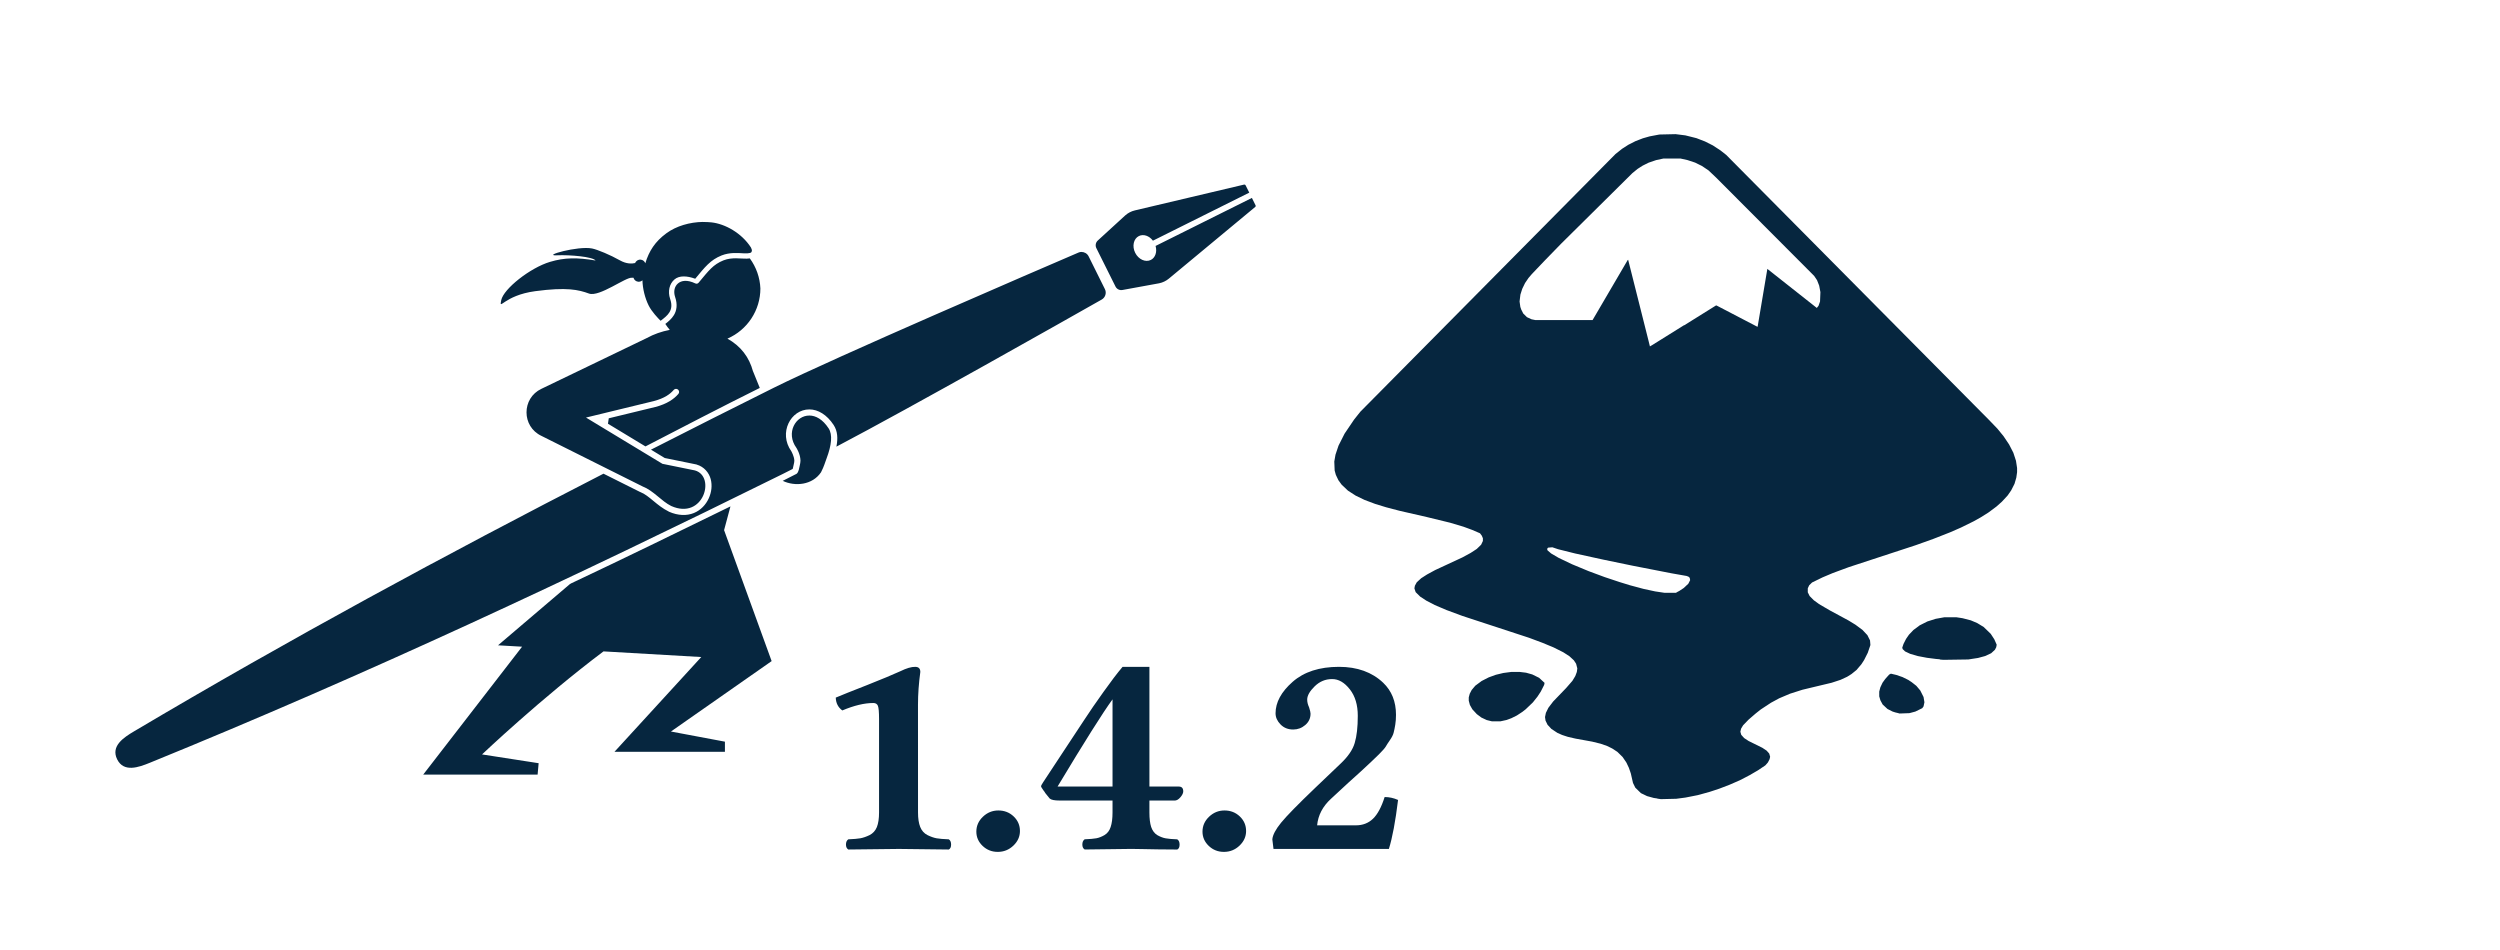 <?xml version="1.0" encoding="UTF-8" standalone="no"?>
<svg
   inkscape:export-ydpi="96"
   inkscape:export-xdpi="96"
   inkscape:export-filename="header.png"
   inkscape:output_extension="org.inkscape.output.svg.inkscape"
   sodipodi:docname="header.svg"
   inkscape:version="1.5-dev (46f60e1777, 2025-04-05, custom)"
   version="1.1"
   id="svg2"
   height="57"
   width="150"
   inkscape:export-batch-path="/home/ltlnx"
   xmlns:inkscape="http://www.inkscape.org/namespaces/inkscape"
   xmlns:sodipodi="http://sodipodi.sourceforge.net/DTD/sodipodi-0.dtd"
   xmlns="http://www.w3.org/2000/svg"
   xmlns:svg="http://www.w3.org/2000/svg"
   xmlns:rdf="http://www.w3.org/1999/02/22-rdf-syntax-ns#"
   xmlns:cc="http://creativecommons.org/ns#"
   xmlns:dc="http://purl.org/dc/elements/1.1/">
  <defs
     id="defs4" />
  <sodipodi:namedview
     inkscape:snap-bbox-midpoints="true"
     inkscape:snap-bbox="true"
     inkscape:snap-center="true"
     inkscape:document-rotation="0"
     inkscape:window-maximized="1"
     inkscape:window-y="0"
     inkscape:window-x="0"
     inkscape:window-height="1144"
     inkscape:window-width="1920"
     showgrid="false"
     inkscape:current-layer="layer1"
     inkscape:document-units="px"
     inkscape:cy="-18.0616"
     inkscape:cx="5.0364077"
     inkscape:zoom="2.8790362"
     inkscape:pageshadow="2"
     inkscape:pageopacity="0.0"
     borderopacity="1.0"
     bordercolor="#666666"
     pagecolor="#ffffff"
     id="base"
     inkscape:showpageshadow="2"
     inkscape:pagecheckerboard="0"
     inkscape:deskcolor="#d1d1d1" />
  <g
     transform="translate(0,-995.362)"
     id="layer1"
     inkscape:groupmode="layer"
     inkscape:label="Layer 1">
    <rect
       y="995.362"
       x="0"
       height="57"
       width="150"
       id="rect8549"
       style="fill:#ffffff;fill-opacity:1;stroke:none" />
    <path
       style="font-weight:bold;font-size:17.918px;line-height:1.5;font-family:'Linux Libertine';-inkscape-font-specification:'Linux Libertine';font-variant-ligatures:none;text-decoration-color:#000000;letter-spacing:0px;fill:#06263f;stroke-width:7.559;stroke-linecap:round;stroke-linejoin:round"
       d="m 55.081,1044.112 q 0,0.534 0.131,0.866 0.131,0.333 0.437,0.49 0.306,0.149 0.551,0.192 0.254,0.044 0.726,0.061 0.14,0.087 0.14,0.315 0,0.228 -0.14,0.297 -2.94,-0.035 -2.992,-0.035 l -3.036,0.035 q -0.14,-0.088 -0.14,-0.297 0,-0.219 0.14,-0.315 0.464,-0.018 0.717,-0.061 0.254,-0.044 0.56,-0.192 0.306,-0.158 0.437,-0.481 0.131,-0.333 0.131,-0.875 v -5.608 q 0,-0.63 -0.07,-0.796 -0.07,-0.166 -0.271,-0.166 -0.805,0 -1.863,0.446 -0.376,-0.271 -0.394,-0.77 0.516,-0.219 1.881,-0.752 1.365,-0.542 1.995,-0.831 0.551,-0.271 0.892,-0.262 0.306,0 0.306,0.306 -0.14,1.024 -0.14,1.968 z m 3.5,1.146 q 0,-0.516 0.394,-0.892 0.394,-0.376 0.927,-0.376 0.542,0 0.919,0.359 0.376,0.359 0.376,0.875 0,0.499 -0.394,0.875 -0.394,0.376 -0.936,0.376 -0.534,0 -0.91,-0.359 -0.376,-0.359 -0.376,-0.857 z m 8.171,-7.935 q -0.875,1.199 -3.298,5.232 h 3.298 z m 3.972,5.232 q 0.271,0 0.271,0.289 0,0.158 -0.175,0.359 -0.166,0.193 -0.341,0.193 h -1.514 v 0.717 q 0,0.534 0.105,0.866 0.114,0.333 0.367,0.49 0.262,0.149 0.499,0.192 0.236,0.044 0.7,0.061 0.14,0.087 0.14,0.315 0,0.228 -0.14,0.297 -0.577,0 -1.172,-0.01 -0.586,-0.01 -0.927,-0.017 -0.341,-0.01 -0.656,-0.01 l -2.8,0.035 q -0.14,-0.088 -0.14,-0.297 0,-0.219 0.14,-0.315 0.464,-0.018 0.7,-0.061 0.236,-0.044 0.49,-0.192 0.262,-0.158 0.367,-0.481 0.114,-0.333 0.114,-0.875 v -0.717 h -3.176 q -0.464,0 -0.595,-0.122 l -0.262,-0.324 q -0.035,-0.07 -0.114,-0.166 -0.07,-0.105 -0.105,-0.158 -0.035,-0.053 -0.035,-0.087 0,-0.053 0.122,-0.236 0.359,-0.551 1.146,-1.741 0.796,-1.199 1.304,-1.977 0.507,-0.779 1.172,-1.706 0.665,-0.936 1.146,-1.505 h 1.61 v 7.183 z m 1.426,2.703 q 0,-0.516 0.394,-0.892 0.394,-0.376 0.927,-0.376 0.542,0 0.919,0.359 0.376,0.359 0.376,0.875 0,0.499 -0.394,0.875 -0.394,0.376 -0.936,0.376 -0.534,0 -0.91,-0.359 -0.376,-0.359 -0.376,-0.857 z m 4.383,-7.095 q 0,-0.989 1.024,-1.89 1.024,-0.901 2.782,-0.901 1.645,0 2.651,0.954 0.77,0.735 0.77,1.925 0,0.324 -0.044,0.595 -0.044,0.271 -0.096,0.472 -0.044,0.192 -0.227,0.455 -0.175,0.254 -0.254,0.394 -0.079,0.131 -0.402,0.455 -0.324,0.324 -0.472,0.455 -0.14,0.131 -0.63,0.586 -0.49,0.446 -0.726,0.656 l -1.05,0.971 q -0.744,0.682 -0.831,1.592 h 2.327 q 0.612,0 1.024,-0.394 0.411,-0.394 0.7,-1.304 0.411,0 0.805,0.175 -0.236,1.933 -0.551,2.94 H 76.41 l -0.07,-0.577 q 0.035,-0.394 0.525,-0.997 0.499,-0.612 2.056,-2.1 l 1.522,-1.452 q 0.665,-0.63 0.84,-1.234 0.184,-0.612 0.184,-1.627 0,-0.98 -0.472,-1.584 -0.49,-0.63 -1.076,-0.621 -0.595,0 -1.041,0.437 -0.446,0.437 -0.446,0.796 0,0.219 0.114,0.464 0.087,0.271 0.087,0.376 0,0.411 -0.315,0.682 -0.315,0.271 -0.726,0.271 -0.464,0 -0.761,-0.306 -0.297,-0.306 -0.297,-0.665 z"
       id="text1"
       aria-label="1.4.2" />
    <path
       style="font-variation-settings:normal;vector-effect:none;fill:#06263f;fill-opacity:1;stroke-width:7.635;stroke-linecap:round;stroke-linejoin:round;stroke-miterlimit:4;stroke-dasharray:none;stroke-dashoffset:0;stroke-opacity:1;-inkscape-stroke:none;stop-color:#000000"
       d="m 99.441,1043.271 -0.218,-0.032 -0.199,-0.055 -0.199,-0.055 -0.185,-0.089 -0.185,-0.089 -0.169,-0.165 -0.169,-0.165 -0.069,-0.141 -0.069,-0.141 -0.066,-0.288 -0.066,-0.288 -0.058,-0.167 -0.058,-0.167 -0.074,-0.156 -0.074,-0.156 -0.114,-0.168 -0.114,-0.167 -0.157,-0.154 -0.157,-0.153 -0.152,-0.1 -0.152,-0.1 -0.154,-0.076 -0.154,-0.076 -0.195,-0.068 -0.195,-0.068 -0.255,-0.063 -0.255,-0.063 -0.494,-0.09 -0.494,-0.089 -0.231,-0.053 -0.231,-0.053 -0.176,-0.057 -0.176,-0.058 -0.142,-0.063 -0.142,-0.063 -0.179,-0.118 -0.179,-0.118 -0.116,-0.125 -0.116,-0.125 -0.061,-0.126 -0.061,-0.126 -0.015,-0.105 -0.015,-0.105 0.026,-0.126 0.026,-0.126 0.075,-0.152 0.075,-0.152 0.142,-0.187 0.142,-0.187 0.39,-0.405 0.39,-0.405 0.189,-0.217 0.189,-0.217 0.087,-0.144 0.087,-0.144 0.046,-0.123 0.046,-0.123 0.014,-0.106 0.014,-0.106 -0.036,-0.139 -0.036,-0.139 -0.067,-0.103 -0.067,-0.103 -0.135,-0.124 -0.135,-0.124 -0.183,-0.118 -0.183,-0.118 -0.289,-0.145 -0.289,-0.145 -0.326,-0.135 -0.326,-0.136 -0.409,-0.153 -0.409,-0.153 -1.998,-0.655 -1.998,-0.655 -0.483,-0.179 -0.483,-0.179 -0.351,-0.15 -0.351,-0.15 -0.252,-0.131 -0.252,-0.131 -0.186,-0.122 -0.186,-0.122 -0.134,-0.133 -0.134,-0.133 -0.038,-0.113 -0.038,-0.113 0.015,-0.08 0.015,-0.08 0.057,-0.104 0.057,-0.104 0.133,-0.121 0.133,-0.121 0.176,-0.113 0.176,-0.113 0.243,-0.132 0.243,-0.132 0.814,-0.378 0.814,-0.378 0.249,-0.135 0.249,-0.135 0.184,-0.12 0.184,-0.12 0.131,-0.127 0.131,-0.127 0.053,-0.112 0.053,-0.112 2.17e-4,-0.082 2.17e-4,-0.082 -0.034,-0.079 -0.034,-0.079 -0.053,-0.07 -0.053,-0.07 -0.237,-0.102 -0.237,-0.102 -0.26,-0.096 -0.26,-0.095 -0.399,-0.119 -0.399,-0.119 -0.702,-0.171 -0.702,-0.171 -0.816,-0.187 -0.816,-0.187 -0.404,-0.106 -0.404,-0.106 -0.327,-0.1 -0.327,-0.1 -0.318,-0.12 -0.318,-0.12 -0.267,-0.129 -0.267,-0.129 -0.231,-0.149 -0.231,-0.149 -0.19,-0.18 -0.19,-0.18 -0.096,-0.132 -0.096,-0.132 -0.077,-0.161 -0.077,-0.161 -0.036,-0.13 -0.036,-0.13 -0.011,-0.271 -0.011,-0.271 0.036,-0.206 0.036,-0.206 0.091,-0.271 0.091,-0.271 0.182,-0.36 0.182,-0.36 0.284,-0.42 0.284,-0.42 0.189,-0.238 0.189,-0.238 7.654,-7.73 7.654,-7.73 0.199,-0.158 0.199,-0.158 0.187,-0.12 0.187,-0.12 0.215,-0.109 0.215,-0.109 0.223,-0.086 0.223,-0.086 0.198,-0.056 0.198,-0.057 0.296,-0.056 0.296,-0.056 0.485,-0.011 0.485,-0.011 0.294,0.037 0.294,0.037 0.333,0.083 0.333,0.084 0.255,0.099 0.255,0.098 0.238,0.12 0.238,0.12 0.227,0.149 0.227,0.149 0.174,0.137 0.174,0.137 7.879,7.946 7.879,7.946 0.254,0.264 0.254,0.264 0.186,0.228 0.186,0.228 0.165,0.246 0.165,0.246 0.128,0.249 0.128,0.249 0.079,0.242 0.079,0.242 0.033,0.217 0.033,0.216 2.3e-4,0.123 2.2e-4,0.123 -0.024,0.167 -0.024,0.167 -0.054,0.184 -0.054,0.184 -0.1,0.197 -0.1,0.197 -0.109,0.156 -0.109,0.156 -0.169,0.182 -0.169,0.182 -0.165,0.147 -0.165,0.147 -0.241,0.179 -0.241,0.179 -0.241,0.151 -0.241,0.151 -0.203,0.113 -0.203,0.113 -0.375,0.185 -0.375,0.185 -0.322,0.141 -0.322,0.141 -0.516,0.203 -0.516,0.202 -0.527,0.189 -0.527,0.188 -1.998,0.655 -1.998,0.655 -0.48,0.177 -0.48,0.177 -0.311,0.131 -0.311,0.131 -0.317,0.155 -0.317,0.155 -0.085,0.084 -0.085,0.084 -0.042,0.09 -0.042,0.09 -3.7e-4,0.12 -3.7e-4,0.12 0.056,0.112 0.056,0.112 0.125,0.126 0.125,0.126 0.154,0.113 0.154,0.113 0.329,0.193 0.329,0.192 0.56,0.302 0.56,0.303 0.208,0.127 0.208,0.127 0.212,0.158 0.212,0.158 0.145,0.155 0.145,0.155 0.079,0.158 0.079,0.158 0.011,0.138 0.011,0.138 -0.079,0.232 -0.079,0.232 -0.11,0.218 -0.11,0.218 -0.08,0.124 -0.08,0.124 -0.148,0.174 -0.148,0.174 -0.151,0.122 -0.151,0.122 -0.131,0.082 -0.131,0.082 -0.199,0.092 -0.199,0.092 -0.265,0.087 -0.265,0.087 -0.46,0.11 -0.46,0.11 -0.417,0.1 -0.417,0.1 -0.373,0.119 -0.373,0.119 -0.325,0.138 -0.325,0.138 -0.245,0.133 -0.246,0.133 -0.307,0.202 -0.307,0.202 -0.154,0.122 -0.154,0.122 -0.211,0.182 -0.211,0.182 -0.165,0.171 -0.165,0.171 -0.06,0.101 -0.06,0.101 -0.021,0.091 -0.021,0.091 0.026,0.092 0.026,0.092 0.086,0.097 0.086,0.097 0.136,0.089 0.136,0.089 0.412,0.204 0.412,0.204 0.129,0.086 0.129,0.086 0.077,0.088 0.077,0.088 0.027,0.095 0.027,0.094 -0.016,0.072 -0.016,0.073 -0.05,0.097 -0.05,0.098 -0.079,0.09 -0.079,0.09 -0.225,0.15 -0.225,0.151 -0.245,0.142 -0.245,0.143 -0.293,0.152 -0.293,0.152 -0.307,0.134 -0.307,0.134 -0.305,0.117 -0.305,0.117 -0.296,0.099 -0.296,0.097 -0.354,0.098 -0.354,0.097 -0.373,0.074 -0.373,0.073 -0.274,0.036 -0.274,0.036 -0.461,0.011 -0.461,0.011 -0.218,-0.032 z m 1.217,-12.401 0.099,-0.051 0.132,-0.087 0.132,-0.087 0.14,-0.131 0.14,-0.131 0.054,-0.106 0.054,-0.106 -0.013,-0.071 -0.013,-0.071 -0.038,-0.034 -0.038,-0.034 -0.057,-0.021 -0.057,-0.021 -0.448,-0.079 -0.448,-0.079 -1.164,-0.227 -1.163,-0.227 -0.889,-0.184 -0.889,-0.184 -0.845,-0.185 -0.845,-0.185 -0.508,-0.127 -0.508,-0.127 -0.173,-0.058 -0.173,-0.058 -0.129,0.011 -0.129,0.011 -0.028,0.037 -0.028,0.037 0.011,0.043 0.011,0.043 0.109,0.094 0.109,0.094 0.227,0.133 0.227,0.133 0.402,0.192 0.402,0.192 0.499,0.207 0.499,0.207 0.477,0.177 0.477,0.177 0.447,0.149 0.447,0.149 0.31,0.095 0.31,0.096 0.406,0.109 0.406,0.109 0.351,0.076 0.351,0.076 0.285,0.043 0.285,0.043 h 0.34 0.34 z m 0.389,-15.987 1.915,-1.195 h 0.012 0.012 l 1.23,0.641 1.23,0.641 0.007,-0.011 0.007,-0.011 0.288,-1.713 0.288,-1.713 v -0.015 -0.015 l 1.486,1.173 1.486,1.173 0.051,-0.063 0.051,-0.063 0.046,-0.13 0.046,-0.13 0.011,-0.282 0.011,-0.282 -0.037,-0.195 -0.037,-0.194 -0.064,-0.163 -0.064,-0.163 -0.086,-0.128 -0.086,-0.128 -2.937,-2.945 -2.937,-2.945 -0.232,-0.22 -0.232,-0.22 -0.197,-0.133 -0.197,-0.133 -0.205,-0.101 -0.205,-0.102 -0.227,-0.075 -0.227,-0.075 -0.215,-0.048 -0.215,-0.048 h -0.505 -0.505 l -0.223,0.048 -0.223,0.048 -0.225,0.077 -0.225,0.077 -0.177,0.088 -0.177,0.088 -0.154,0.098 -0.154,0.099 -0.154,0.125 -0.154,0.125 -2.141,2.12 -2.141,2.12 -0.495,0.509 -0.495,0.509 -0.383,0.402 -0.383,0.402 -0.101,0.118 -0.101,0.118 -0.103,0.152 -0.103,0.151 -0.084,0.173 -0.084,0.173 -0.055,0.173 -0.055,0.173 -0.025,0.206 -0.025,0.206 0.023,0.163 0.023,0.162 0.025,0.076 0.025,0.076 0.062,0.123 0.062,0.123 0.11,0.109 0.11,0.109 0.137,0.064 0.137,0.064 0.116,0.024 0.116,0.024 h 1.717 1.717 l 1.052,-1.798 1.052,-1.798 0.015,-0.011 0.015,-0.011 0.609,2.42 0.609,2.42 0.044,0.179 0.044,0.179 0.069,-0.04 0.069,-0.04 1.915,-1.195 z m -11.686,23.721 -0.156,-0.038 -0.162,-0.076 -0.162,-0.076 -0.136,-0.102 -0.136,-0.102 -0.134,-0.145 -0.134,-0.145 -0.074,-0.131 -0.074,-0.13 -0.034,-0.129 -0.034,-0.129 2.6e-4,-0.099 2.61e-4,-0.098 0.029,-0.109 0.029,-0.108 0.058,-0.112 0.058,-0.112 0.109,-0.13 0.109,-0.129 0.19,-0.141 0.19,-0.141 0.212,-0.109 0.212,-0.108 0.214,-0.078 0.214,-0.078 0.225,-0.054 0.225,-0.054 0.248,-0.033 0.248,-0.032 h 0.235 0.235 l 0.198,0.024 0.198,0.024 0.187,0.052 0.187,0.052 0.204,0.101 0.204,0.1 0.165,0.152 0.165,0.152 -0.012,0.062 -0.012,0.061 -0.101,0.199 -0.101,0.199 -0.1,0.153 -0.1,0.153 -0.138,0.173 -0.138,0.173 -0.216,0.207 -0.216,0.207 -0.099,0.077 -0.099,0.077 -0.165,0.108 -0.165,0.108 -0.165,0.082 -0.165,0.082 -0.143,0.053 -0.143,0.053 -0.187,0.041 -0.187,0.041 h -0.252 -0.252 l -0.156,-0.038 z m 24.491,-0.465 -0.121,-0.028 -0.088,-0.028 -0.088,-0.028 -0.154,-0.078 -0.154,-0.078 -0.145,-0.135 -0.145,-0.135 -0.067,-0.125 -0.067,-0.125 -0.035,-0.118 -0.035,-0.118 v -0.143 -0.143 l 0.034,-0.129 0.034,-0.129 0.066,-0.139 0.066,-0.139 0.08,-0.11 0.08,-0.11 0.116,-0.131 0.116,-0.131 0.054,-0.029 0.054,-0.029 0.161,0.038 0.161,0.038 0.187,0.064 0.187,0.064 0.176,0.087 0.176,0.087 0.099,0.066 0.099,0.065 0.14,0.11 0.14,0.11 0.119,0.141 0.119,0.141 0.098,0.195 0.098,0.195 0.026,0.157 0.026,0.157 -0.026,0.124 -0.026,0.124 -0.039,0.054 -0.039,0.054 -0.208,0.102 -0.208,0.102 -0.176,0.047 -0.176,0.047 -0.296,0.011 -0.296,0.011 z m 2.536,-3.221 -0.22,-0.018 -0.274,-0.035 -0.274,-0.035 -0.279,-0.053 -0.279,-0.053 -0.226,-0.066 -0.226,-0.066 -0.154,-0.073 -0.154,-0.073 -0.07,-0.068 -0.07,-0.068 -0.014,-0.042 -0.014,-0.042 0.037,-0.113 0.038,-0.113 0.077,-0.152 0.077,-0.152 0.086,-0.125 0.086,-0.125 0.135,-0.142 0.135,-0.142 0.188,-0.14 0.188,-0.14 0.232,-0.117 0.232,-0.117 0.247,-0.078 0.247,-0.079 0.256,-0.046 0.256,-0.046 h 0.373 0.373 l 0.176,0.027 0.176,0.027 0.248,0.064 0.248,0.064 0.197,0.083 0.197,0.085 0.19,0.116 0.19,0.116 0.213,0.206 0.213,0.206 0.106,0.163 0.106,0.162 0.072,0.163 0.072,0.163 -0.014,0.076 -0.014,0.076 -0.039,0.076 -0.039,0.076 -0.113,0.104 -0.113,0.104 -0.18,0.084 -0.18,0.084 -0.212,0.057 -0.212,0.058 -0.293,0.045 -0.293,0.046 -0.746,0.011 -0.746,0.011 -0.22,-0.018 z"
       id="path24070-6" />
    <path
       id="path168"
       style="display:inline;fill:#06263f;fill-opacity:1;stroke-width:7.635;stroke-linecap:round;stroke-linejoin:round"
       d="m 74.671,1006.438 c -0.009,-5e-4 -0.019,-3e-4 -0.028,0 l -6.553,1.549 c -0.213,0.05 -0.41,0.153 -0.574,0.298 l -1.644,1.504 c -0.132,0.116 -0.169,0.307 -0.09,0.464 l 1.148,2.302 c 0.078,0.157 0.252,0.24 0.424,0.205 l 2.195,-0.401 c 0.214,-0.044 0.415,-0.14 0.583,-0.28 l 5.181,-4.3 c 0.029,-0.025 0.037,-0.064 0.02,-0.099 l -0.219,-0.442 -5.78,2.881 c 0.103,0.356 -0.015,0.705 -0.285,0.84 -0.32,0.16 -0.741,-0.033 -0.938,-0.428 -0.198,-0.396 -0.098,-0.847 0.222,-1.006 0.271,-0.134 0.62,-0.019 0.842,0.278 l 5.781,-2.882 -0.22,-0.44 c -0.013,-0.025 -0.037,-0.042 -0.065,-0.046 z m -32.506,2.24 c -0.773,0.014 -1.581,0.238 -2.184,0.682 -0.678,0.499 -1.038,1.062 -1.263,1.8 -0.039,-0.114 -0.138,-0.202 -0.266,-0.218 -0.151,-0.02 -0.291,0.068 -0.344,0.203 -0.198,0.048 -0.529,0.056 -0.908,-0.159 -0.581,-0.329 -1.353,-0.65 -1.678,-0.715 -0.842,-0.169 -3.036,0.453 -2.109,0.41 0.794,-0.036 2.152,0.085 2.322,0.312 -1.104,-0.184 -1.851,-0.183 -2.733,0.081 -1.194,0.356 -2.787,1.618 -2.928,2.297 -0.142,0.679 0.141,-0.283 2.037,-0.538 1.897,-0.255 2.604,-0.085 3.227,0.142 0.623,0.227 2.219,-1.007 2.583,-0.948 0.032,0 0.061,0 0.088,0 0.034,0.123 0.138,0.22 0.273,0.237 0.1,0.013 0.195,-0.021 0.264,-0.085 0.013,0.508 0.154,1.073 0.372,1.51 0.191,0.383 0.565,0.767 0.715,0.917 0.015,-0.01 0.025,-0.013 0.027,-0.014 0.187,-0.145 0.387,-0.296 0.504,-0.489 0.119,-0.196 0.172,-0.43 0.045,-0.806 -0.152,-0.448 -0.05,-0.907 0.265,-1.173 0.281,-0.237 0.745,-0.22 1.239,-0.037 0.585,-0.702 0.903,-1.125 1.584,-1.399 0,0 0,0 0,0 0.497,-0.196 0.979,-0.144 1.323,-0.127 0.172,0.01 0.311,0 0.384,-0.022 0.073,-0.025 0.091,-0.037 0.111,-0.141 0.007,-0.027 -0.018,-0.102 -0.06,-0.189 -0.555,-0.862 -1.546,-1.415 -2.364,-1.504 -0.172,-0.018 -0.348,-0.026 -0.527,-0.023 z m 22.721,1.8 c -0.059,4e-4 -0.119,0.012 -0.176,0.038 -2.405,1.033 -14.636,6.3 -18.269,8.105 -2.479,1.231 -4.932,2.475 -7.383,3.721 l 0.827,0.501 1.889,0.385 c 0.009,0 0.02,0 0.029,0.01 0.439,0.126 0.735,0.483 0.838,0.866 0.103,0.383 0.051,0.795 -0.119,1.165 -0.17,0.37 -0.47,0.704 -0.891,0.875 -0.42,0.172 -0.947,0.163 -1.499,-0.082 -0.007,0 -0.008,0 -0.013,-0.01 -0.715,-0.349 -1.16,-0.956 -1.695,-1.164 -0.01,0 -0.021,-0.01 -0.031,-0.013 l -2.183,-1.092 c -9.515,4.883 -18.858,9.939 -28.163,15.457 -0.624,0.37 -1.414,0.883 -1.017,1.683 0.398,0.8 1.285,0.48 1.956,0.207 13.018,-5.301 25.455,-11.135 37.991,-17.335 l 0.589,-0.299 c -0.009,0.01 -0.007,0.01 0.008,-0.043 0.018,-0.062 0.03,-0.152 0.059,-0.264 0.018,-0.066 0.024,-0.124 0.027,-0.19 -0.009,-0.263 -0.179,-0.56 -0.181,-0.563 -0.782,-1.099 -0.04,-2.514 1.086,-2.509 v 0 c 0,-2e-4 0,0 0,0 0.515,0 1.048,0.315 1.453,0.934 0.239,0.365 0.265,0.804 0.166,1.3 4.546,-2.39 13.876,-7.667 15.922,-8.828 0.215,-0.122 0.3,-0.4 0.189,-0.622 l -0.979,-1.971 c -0.083,-0.167 -0.257,-0.264 -0.435,-0.262 z m -20.706,0.381 c -0.247,0 -0.509,0.022 -0.767,0.123 -0.629,0.254 -0.879,0.603 -1.499,1.346 -0.048,0.057 -0.128,0.072 -0.194,0.039 -0.491,-0.236 -0.837,-0.172 -1.04,0 -0.203,0.172 -0.288,0.476 -0.17,0.823 0.151,0.446 0.089,0.809 -0.073,1.076 -0.143,0.235 -0.345,0.397 -0.518,0.532 0.081,0.125 0.17,0.244 0.268,0.357 -0.493,0.095 -0.957,0.258 -1.375,0.488 l -6.324,3.047 c -1.196,0.563 -1.195,2.265 0,2.826 l 6.065,3.031 c 0.667,0.259 1.128,0.885 1.724,1.177 1.922,0.853 2.691,-1.77 1.421,-2.136 l -1.952,-0.397 -4.586,-2.775 1.103,-0.268 v 0 l 0.323,-0.079 2.646,-0.643 c 0.644,-0.172 0.969,-0.412 1.193,-0.67 0.067,-0.076 0.182,-0.084 0.258,-0.017 0.077,0.066 0.086,0.182 0.02,0.259 -0.268,0.31 -0.677,0.596 -1.375,0.783 0,3e-4 0,2e-4 -0.007,0 l -2.795,0.679 -0.048,0.326 2.25,1.361 c 2.265,-1.174 4.502,-2.336 6.859,-3.509 l -0.404,-0.997 v 0.01 c -0.233,-0.864 -0.734,-1.519 -1.536,-1.971 1.199,-0.521 1.976,-1.703 1.977,-3.011 -0.028,-0.65 -0.248,-1.277 -0.633,-1.802 -0.121,0.021 -0.248,0.015 -0.385,0.01 -0.134,-0.01 -0.278,-0.015 -0.426,-0.016 z m 4.386,9.436 c -0.822,-0.01 -1.437,1.035 -0.781,1.941 0,0 0.235,0.359 0.244,0.763 -0.007,0.096 -0.015,0.184 -0.041,0.282 -0.04,0.153 -0.055,0.398 -0.194,0.51 l -0.831,0.422 c 0.738,0.351 1.779,0.257 2.298,-0.514 0.209,-0.418 0.204,-0.497 0.332,-0.827 0.302,-0.802 0.371,-1.431 0.123,-1.81 -0.359,-0.547 -0.776,-0.765 -1.149,-0.768 z m -1.94,3.684 v 5e-4 3e-4 0 4e-4 5e-4 c 0,2e-4 0,2e-4 0,0 z m -2.799,1.767 c -3.188,1.561 -6.376,3.116 -9.571,4.624 l -0.01,0.013 -0.042,0.015 -4.323,3.683 1.444,0.083 -5.934,7.676 h 6.865 l 0.062,-0.685 -3.396,-0.527 c 0,0 3.552,-3.374 7.288,-6.182 l 5.866,0.339 -5.206,5.684 h 6.625 v -0.606 l -3.239,-0.609 6.042,-4.225 -2.853,-7.858 z" />
  </g>
</svg>
